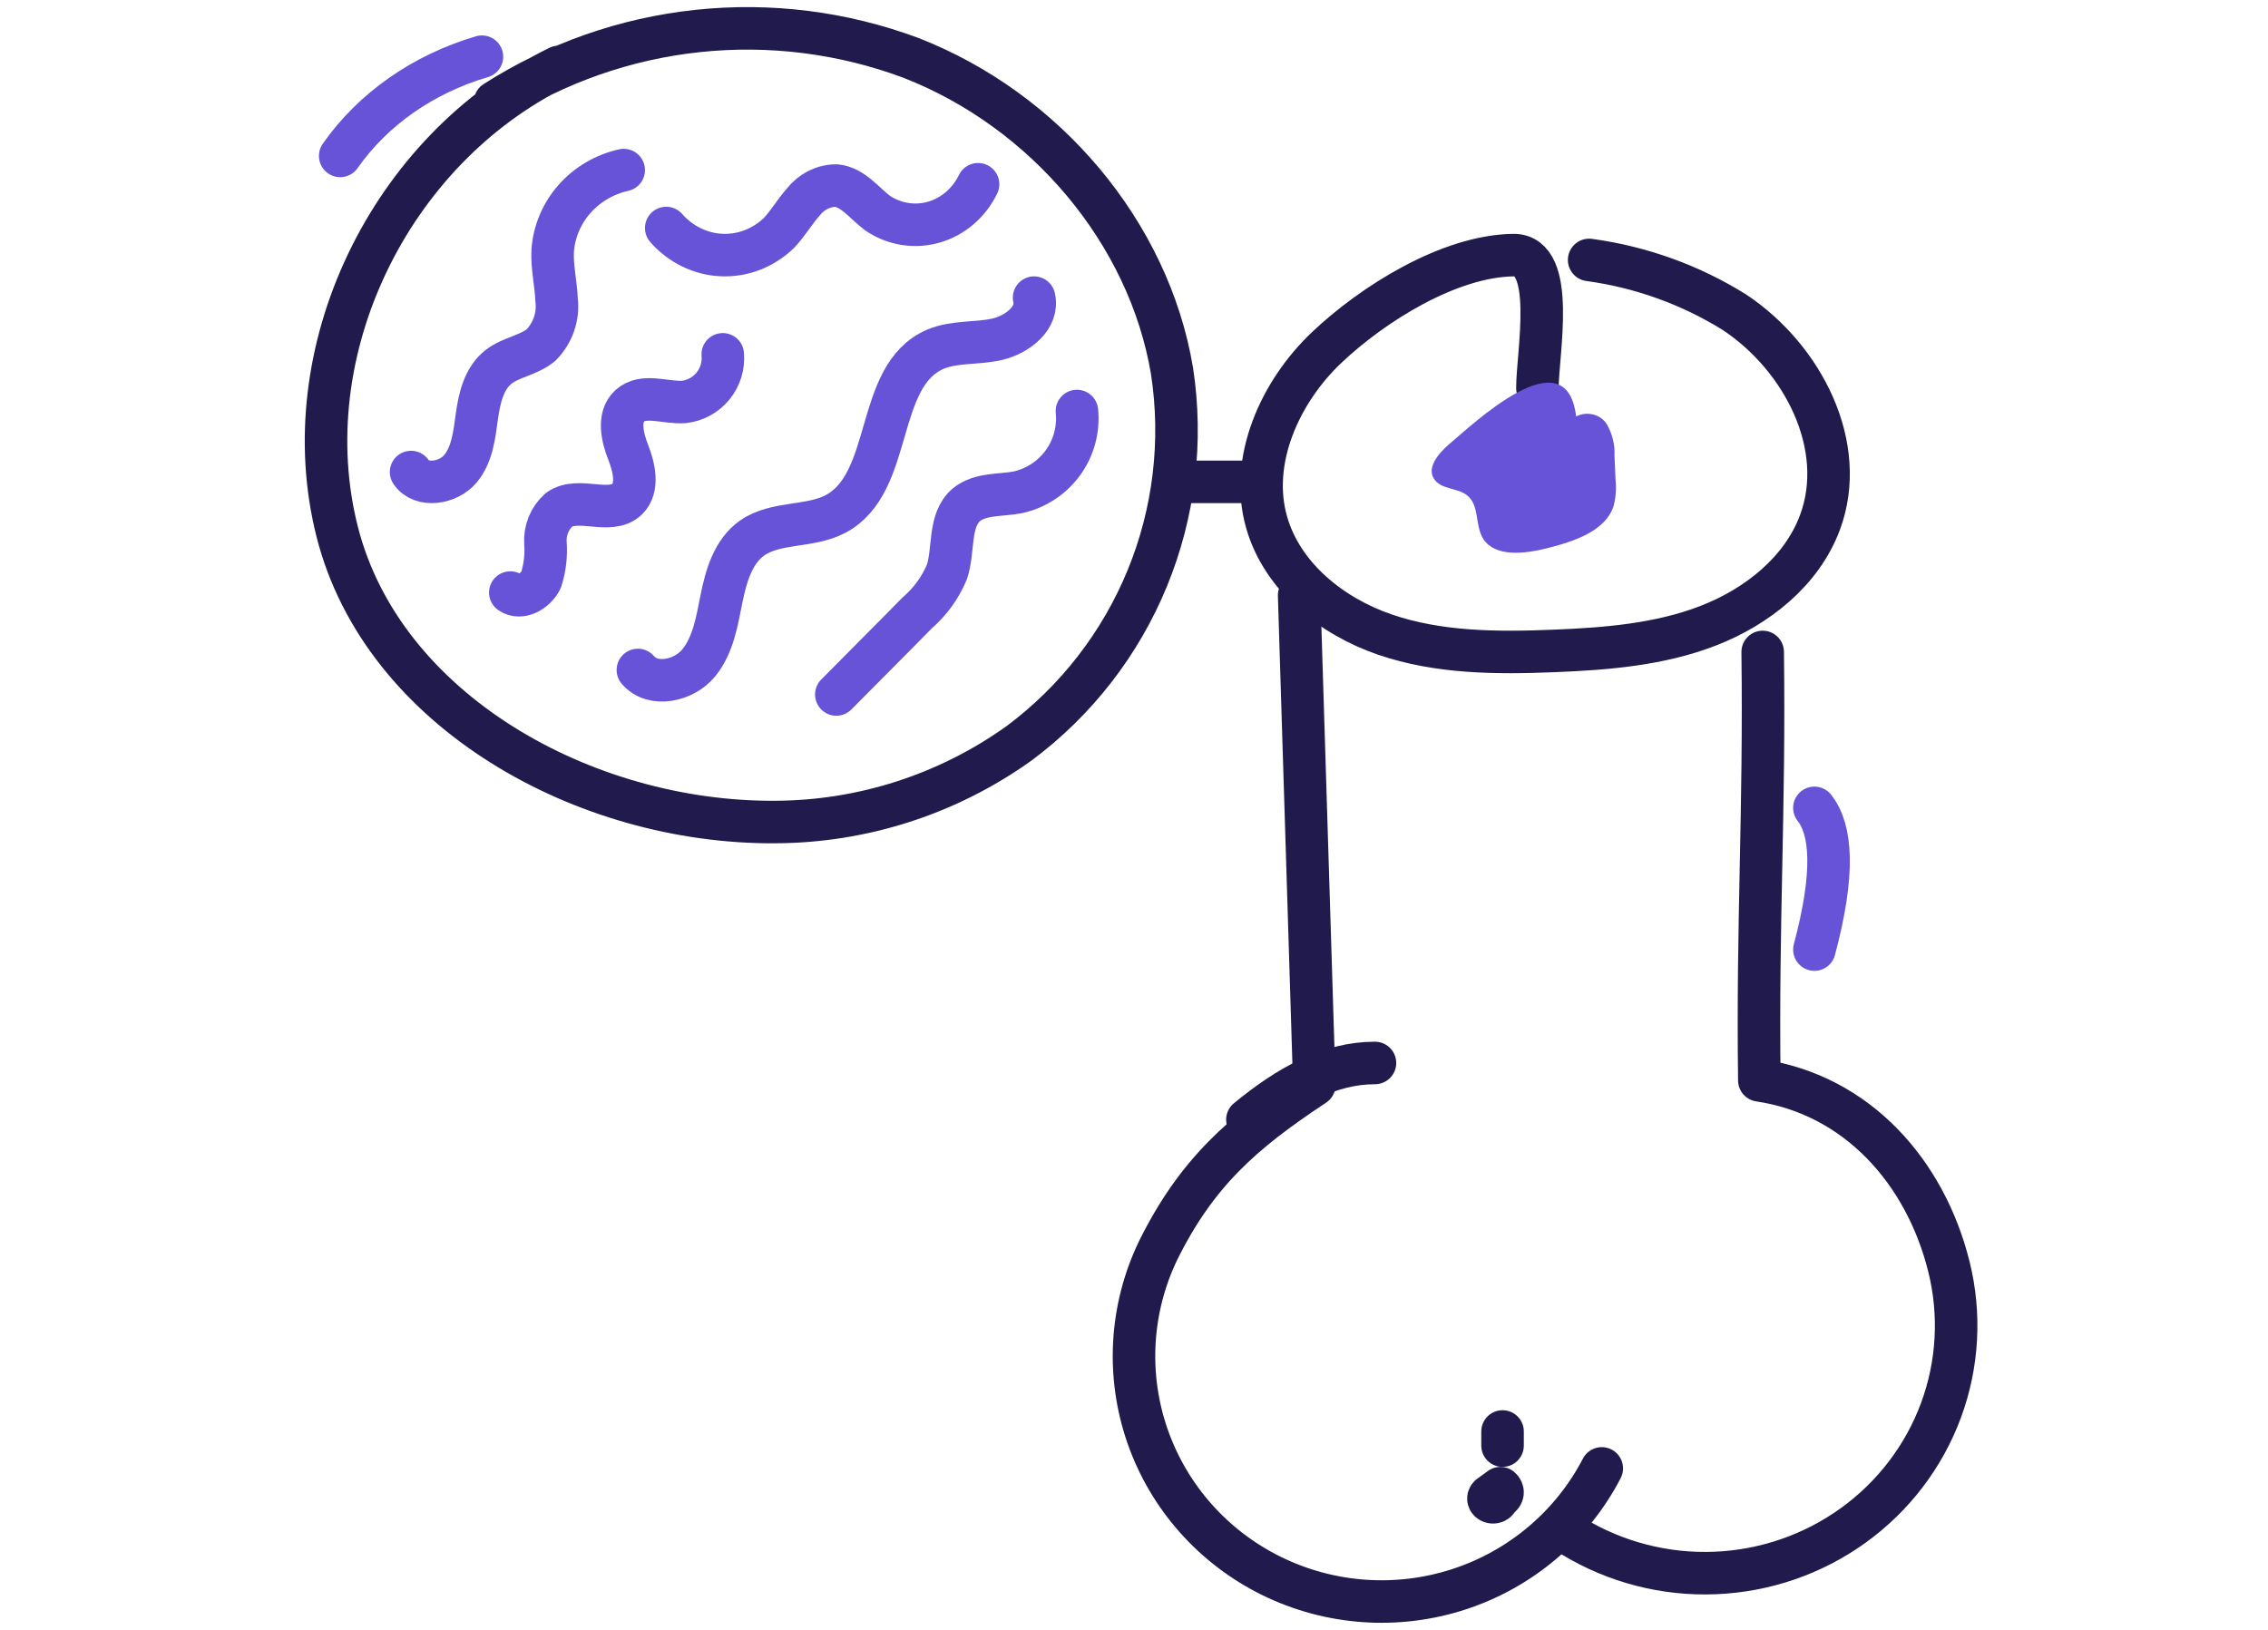<svg width="160" height="115" viewBox="0 0 160 115" fill="none" xmlns="http://www.w3.org/2000/svg">
<path d="M108.459 27.376C108.459 24.951 109.833 17.958 106.762 18C102.224 18.064 96.842 21.437 93.578 24.534C90.314 27.631 88.095 32.488 89.362 36.872C90.457 40.683 93.921 43.483 97.708 44.777C101.494 46.071 105.581 46.092 109.604 45.929C113.305 45.781 117.063 45.484 120.513 44.148C123.963 42.811 127.105 40.308 128.386 36.879C130.405 31.491 127.198 25.241 122.359 22.03C119.248 20.093 115.753 18.835 112.109 18.34" stroke="#201B4C" stroke-width="3" stroke-linecap="round" stroke-linejoin="round"/>
<path d="M91.651 42L92.722 76.551C87.618 79.921 84.405 82.772 81.702 88.23C79.727 92.334 79.46 97.043 80.958 101.341C82.457 105.639 85.6 109.18 89.71 111.199C93.821 113.218 98.567 113.554 102.925 112.133C107.282 110.713 110.901 107.65 113 103.606" stroke="#201B4C" stroke-width="3" stroke-linecap="round" stroke-linejoin="round"/>
<path d="M111 108.423C113.996 110.233 117.471 111.125 120.983 110.986C124.496 110.846 127.886 109.681 130.725 107.639C133.564 105.597 135.722 102.77 136.927 99.517C138.131 96.263 138.327 92.731 137.489 89.368C135.828 82.688 131.018 77.254 124.115 76.227C123.971 64.893 124.496 57.37 124.352 46" stroke="#201B4C" stroke-width="3" stroke-linecap="round" stroke-linejoin="round"/>
<path d="M102.231 31.342C101.468 31.997 100.599 33.033 101.201 33.837C101.697 34.542 102.833 34.415 103.489 34.944C104.404 35.648 104.023 37.058 104.648 38.038C105.494 39.314 107.53 39.081 109.093 38.694C111.023 38.214 113.249 37.481 113.829 35.719C113.987 35.117 114.036 34.496 113.973 33.879L113.897 32.152C113.935 31.375 113.745 30.603 113.348 29.918C113.135 29.586 112.79 29.345 112.387 29.244C111.984 29.144 111.555 29.194 111.19 29.382C110.496 23.595 103.84 30.002 102.231 31.342Z" fill="#6753D7"/>
<path d="M39.42 4.721C27.43 10.561 20.582 24.873 23.788 37.518C26.993 50.163 41.242 58.092 54.681 57.999C60.856 57.979 66.872 56.038 71.891 52.446C75.907 49.456 79.033 45.433 80.934 40.807C82.835 36.181 83.44 31.126 82.683 26.183C81.055 16.415 73.741 7.77 64.247 4.077C59.452 2.292 54.306 1.644 49.217 2.186C44.127 2.727 39.234 4.443 34.924 7.197" stroke="#201B4C" stroke-width="3" stroke-linecap="round" stroke-linejoin="round"/>
<path d="M29 33.306C29.742 34.407 31.62 34.097 32.474 33.083C33.327 32.069 33.461 30.667 33.639 29.395C33.817 28.122 34.129 26.684 35.19 25.871C36.058 25.202 37.29 25.066 38.159 24.354C38.575 23.934 38.89 23.43 39.081 22.878C39.273 22.326 39.335 21.739 39.265 21.161C39.22 19.996 38.931 18.846 38.99 17.688C39.085 16.345 39.623 15.067 40.526 14.042C41.428 13.018 42.646 12.302 44 12" stroke="#6753D7" stroke-width="3" stroke-linecap="round" stroke-linejoin="round"/>
<path d="M47 16.088C48.015 17.245 49.421 17.93 50.911 17.995C52.401 18.06 53.854 17.498 54.955 16.433C55.584 15.774 56.047 14.954 56.662 14.264C56.944 13.9 57.298 13.606 57.699 13.403C58.1 13.201 58.539 13.095 58.984 13.092C60.162 13.199 60.972 14.333 61.934 15.054C62.518 15.441 63.171 15.696 63.852 15.802C64.534 15.908 65.228 15.864 65.893 15.671C66.557 15.477 67.176 15.14 67.711 14.681C68.246 14.221 68.685 13.649 69 13" stroke="#6753D7" stroke-width="3" stroke-linecap="round" stroke-linejoin="round"/>
<path d="M50.988 25C51.059 25.806 50.813 26.607 50.303 27.235C49.793 27.862 49.059 28.265 48.256 28.359C46.935 28.455 45.391 27.742 44.418 28.641C43.565 29.436 43.906 30.87 44.322 31.926C44.737 32.981 45.064 34.408 44.247 35.218C43.045 36.369 40.818 34.995 39.444 35.961C39.114 36.253 38.855 36.618 38.688 37.026C38.521 37.434 38.449 37.876 38.479 38.316C38.546 39.198 38.44 40.084 38.168 40.925C37.774 41.705 36.735 42.329 36 41.809" stroke="#6753D7" stroke-width="3" stroke-linecap="round" stroke-linejoin="round"/>
<path d="M45 47.271C46.065 48.522 48.261 48.035 49.29 46.776C50.32 45.518 50.584 43.814 50.906 42.209C51.228 40.604 51.736 38.901 53.051 37.967C54.732 36.787 57.12 37.225 58.943 36.264C63.105 34.072 61.646 26.521 65.972 24.648C67.324 24.068 68.882 24.266 70.327 23.941C71.771 23.616 73.294 22.421 72.951 21" stroke="#6753D7" stroke-width="3" stroke-linecap="round" stroke-linejoin="round"/>
<path d="M75.974 29C76.103 30.296 75.752 31.594 74.986 32.65C74.22 33.707 73.092 34.448 71.814 34.735C70.583 34.974 69.162 34.807 68.171 35.618C66.897 36.719 67.326 38.761 66.802 40.354C66.335 41.469 65.615 42.46 64.697 43.251L63.371 44.597L59 49" stroke="#6753D7" stroke-width="3" stroke-linecap="round" stroke-linejoin="round"/>
<path d="M83 34H88" stroke="#201B4C" stroke-width="3" stroke-linecap="round" stroke-linejoin="round"/>
<path d="M105.465 105.495C105.527 105.518 105.579 105.557 105.612 105.606C105.645 105.655 105.659 105.711 105.651 105.766C105.642 105.822 105.613 105.874 105.566 105.915C105.52 105.956 105.459 105.984 105.391 105.995C105.324 106.006 105.254 105.999 105.192 105.976C105.129 105.953 105.077 105.915 105.043 105.866C105.009 105.818 104.995 105.762 105.002 105.707C105.009 105.651 105.038 105.599 105.083 105.558L105.853 105C105.905 105.044 105.946 105.096 105.971 105.154C105.996 105.212 106.005 105.273 105.998 105.334C105.99 105.395 105.966 105.454 105.928 105.506C105.89 105.559 105.837 105.604 105.775 105.638" stroke="#201B4C" stroke-width="3" stroke-linecap="round" stroke-linejoin="round"/>
<path d="M106 101V102" stroke="#201B4C" stroke-width="3" stroke-linecap="round" stroke-linejoin="round"/>
<path d="M97 75C93.782 75 90.873 76.64 88 79" stroke="#201B4C" stroke-width="3" stroke-linecap="round" stroke-linejoin="round"/>
<path d="M128 57C129.21 58.537 129.452 61.561 128 67" stroke="#6753D7" stroke-width="3" stroke-linecap="round" stroke-linejoin="round"/>
<path d="M24 11C26.308 7.702 29.846 5.225 34 4" stroke="#6753D7" stroke-width="3" stroke-linecap="round" stroke-linejoin="round"/>
</svg>

